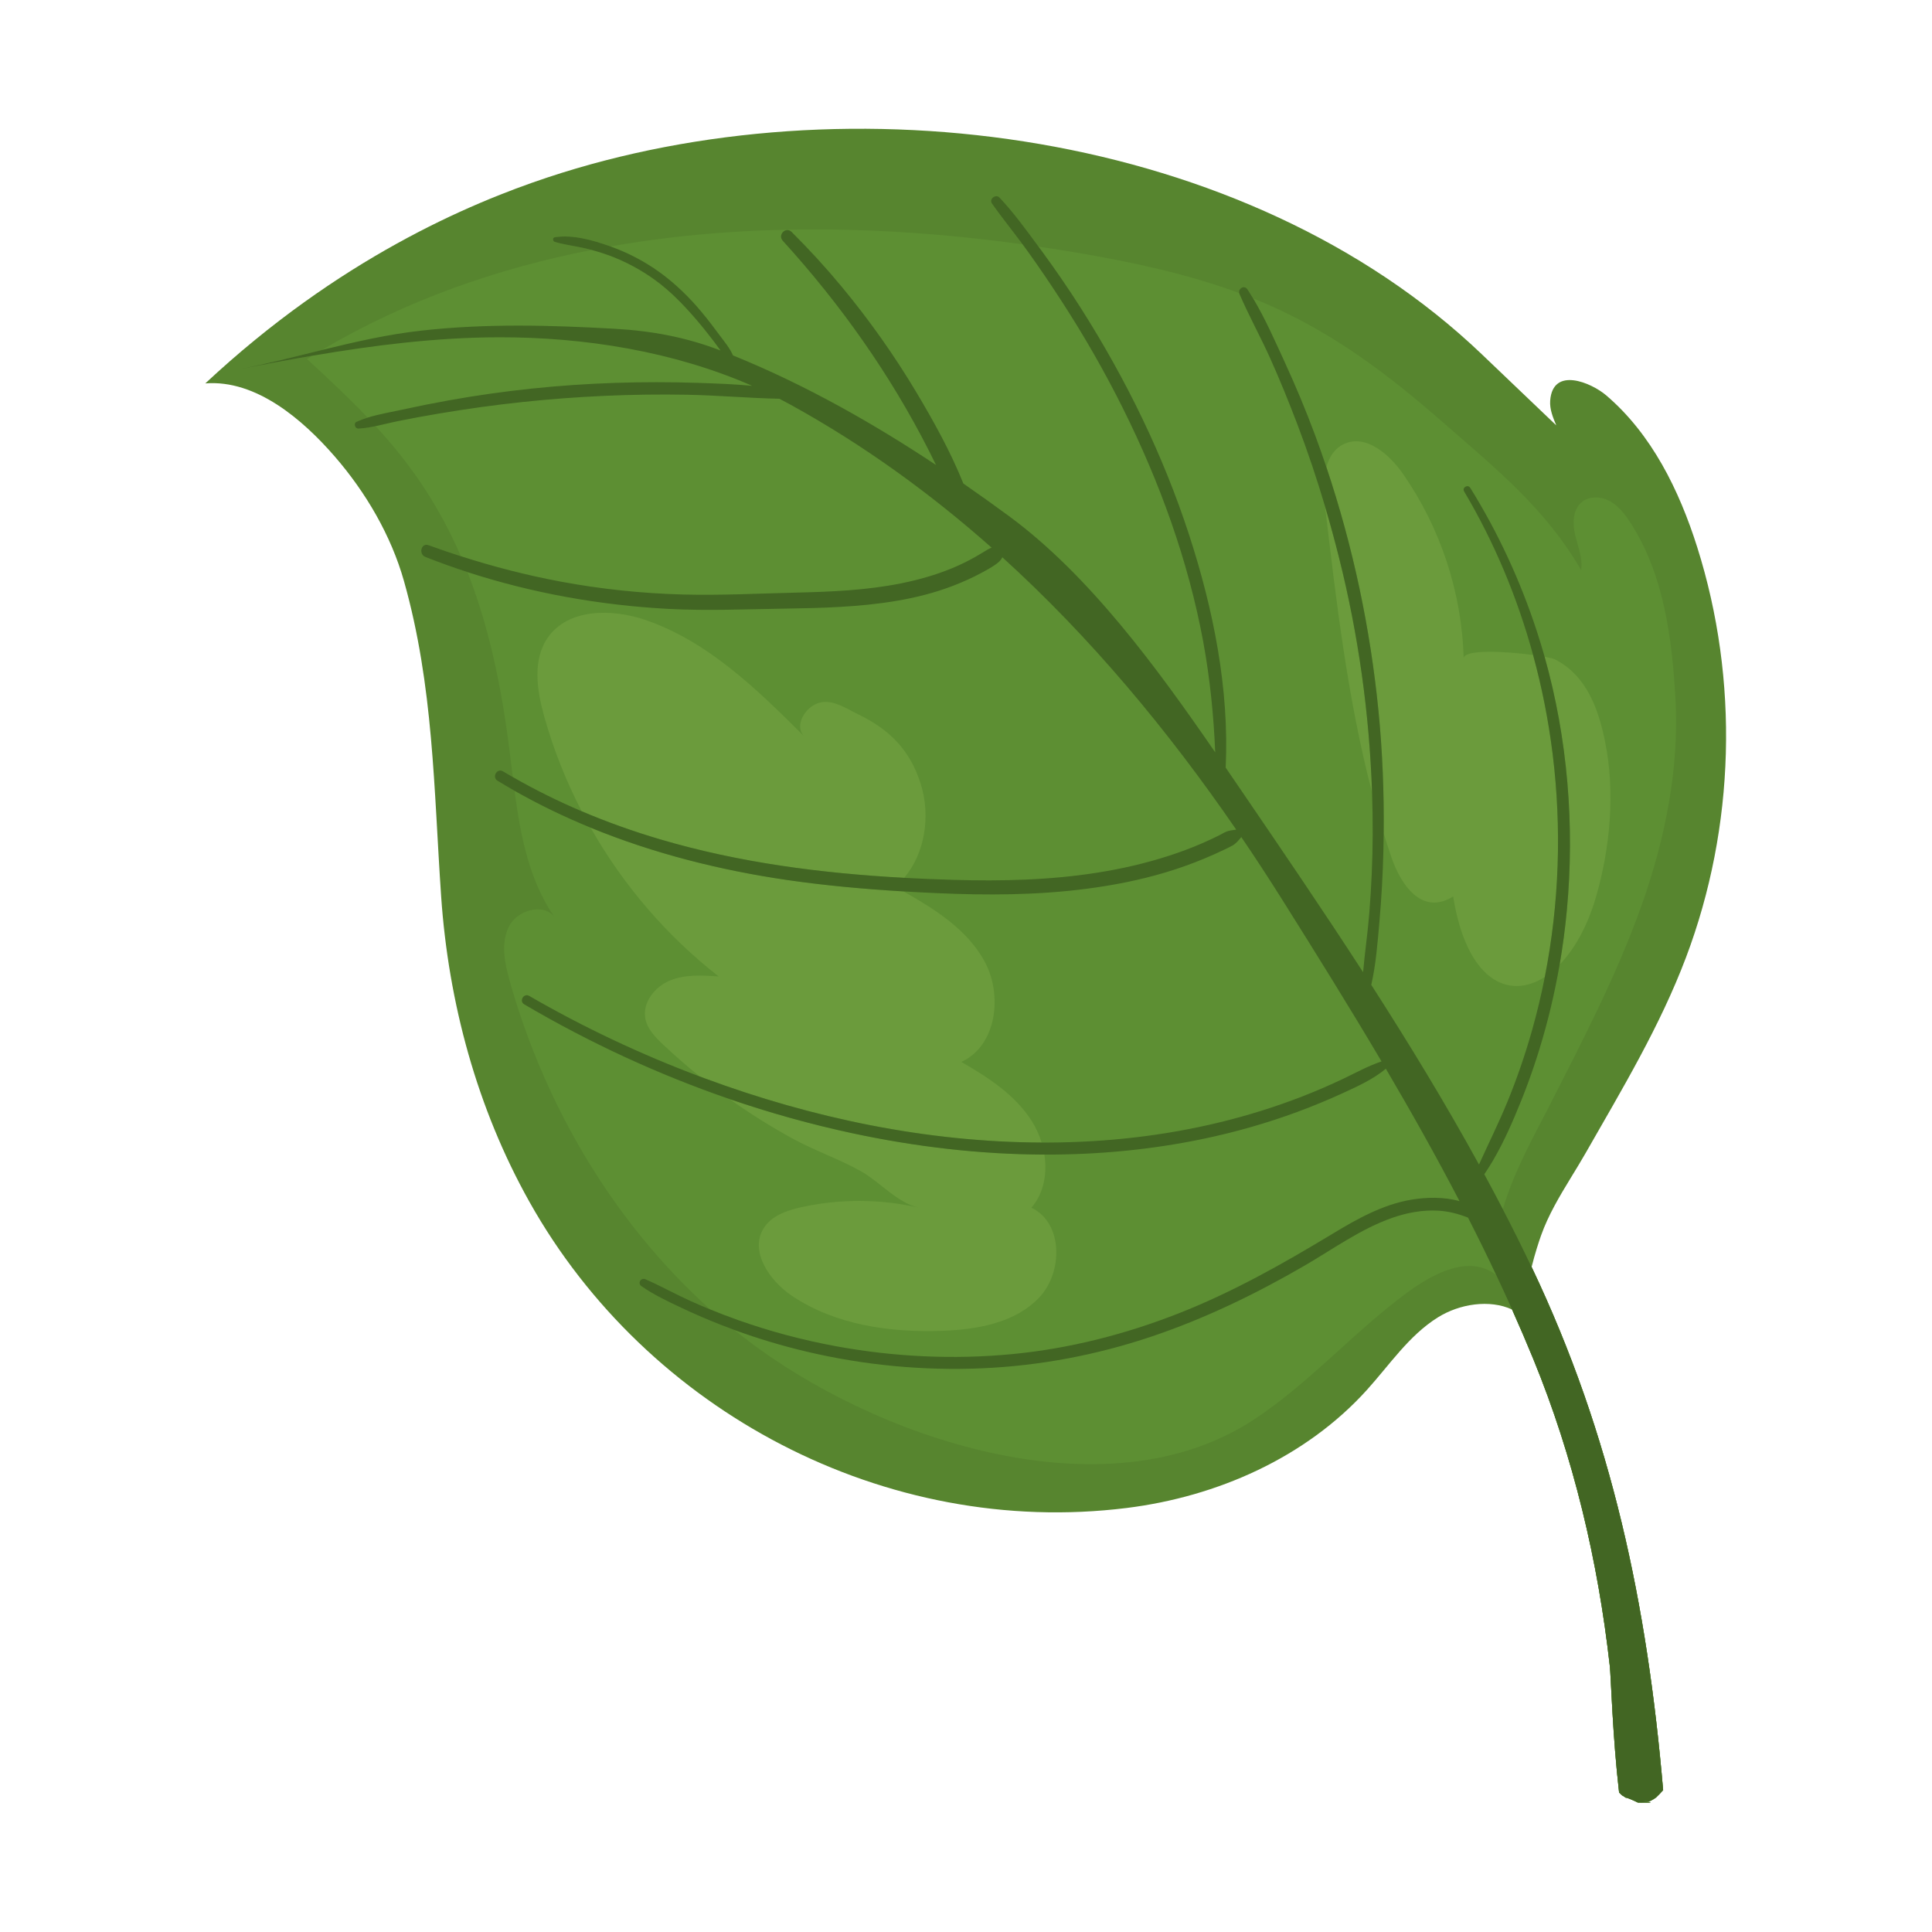 <?xml version="1.0" encoding="utf-8"?>
<!-- Generator: Adobe Illustrator 27.5.0, SVG Export Plug-In . SVG Version: 6.00 Build 0)  -->
<svg version="1.1" id="BASE" xmlns="http://www.w3.org/2000/svg" xmlns:xlink="http://www.w3.org/1999/xlink" x="0px" y="0px"
	 viewBox="0 0 2122 2122" style="enable-background:new 0 0 2122 2122;" xml:space="preserve">
<g>
	<path style="fill:#57852F;" d="M1725.142,1293.868c5.607-9.196,11.243-18.348,16.524-27.599
		c39.896-69.907,81.599-139.119,110.139-214.693c54.064-143.152,58.499-304.519,12.378-450.423
		c-19.832-62.742-50.084-124.409-100.19-167.061c-16.116-13.717-58.588-31.993-61.359,6.015c-0.683,9.371,3.037,18.44,6.683,27.1
		l-81.913-78.22C1368.873,142.109,932.622,84.961,601.364,194.903c-86.637,28.756-229.874,89.829-375.871,226.216
		c55.873-4.454,107.285,40.011,142.173,80.257c34.167,39.414,61.842,86.718,75.964,136.597
		c32.637,115.274,32.817,228.831,40.886,346.374c8.034,117.045,39.472,233.062,96.965,335.655
		c129.144,230.45,391.334,369.193,655.992,336.279c99.303-12.35,196.68-55.336,263.775-129.579
		c25.014-27.679,46.293-59.901,77.915-79.698c24.033-15.044,57.046-20.042,81.63-8.699c8.041,17.981,15.821,36.088,23.3,54.337
		c44.257,107.998,71.094,221.695,84.071,337.548c1.214,10.842,2.986,76.785,10.164,138.644c0.632,0.518,1.781,1.656,3.111,2.99
		c0.423,0.086,2.365,1.391,4.498,2.855c-0.558-1.12,10.387,3.711,12.983,5.14c2.57,0.085,5.141,0.109,7.714,0.002
		c8.1,0.252,6.926-0.217,4.117-0.736c-3.939-0.725-11.028-1.537,0.23-0.53c0.735-0.253,1.329-0.455,1.923-0.656
		c1.073-0.591,2.146-1.182,3.221-1.773c1.007-0.67,1.827-1.21,2.548-1.682c2.663-2.495,5.224-5.087,7.615-7.85l0.407-0.392
		c-17.414-203.562-56.088-388.927-144.453-574.609c3.597-14.533,7.885-27.643,10.395-34.693
		C1700.549,1334.656,1712.772,1314.155,1725.142,1293.868z"/>
	<g>
		<path style="fill:#5D8F33;" d="M1681.251,1389.512c-9.856-20.625-20.08-41.096-30.622-61.423
			c12.073-41.797,36.522-84.765,48.901-109.136c37.562-73.954,76.347-147.609,104.005-226.011
			c25.443-72.122,41.046-149.26,36.667-226.001c-3.714-65.102-12.432-134.011-47.769-190.193
			c-6.148-9.777-12.997-19.616-22.896-25.568c-9.899-5.952-23.64-6.991-32.434,0.498c-9.914,8.439-9.985,23.742-6.943,36.4
			c3.044,12.659,8.407,25.333,6.497,38.21c-39.332-68.158-94.474-112.231-152.221-162.75
			c-59.041-51.649-119.257-97.315-191.768-128.957c-5.396-2.355-10.824-4.621-16.284-6.806c-1.994-3.337-4.044-6.628-6.164-9.858
			c-3.426-5.222-10.288-1.352-9.117,3.978c-57.184-21.136-117.353-33.96-177.555-44.219c-14.236-2.426-28.536-4.699-42.884-6.816
			c-13.495-18.421-27.213-37.169-42.753-53.822c-4.084-4.378-12.026,1.462-8.448,6.518c10.787,15.24,22.536,29.806,33.688,44.801
			c-62.903-8.688-126.685-14.26-190.43-15.882c-88.272-2.246-176.475,3.081-262.182,18.184c-0.375-0.135-0.749-0.27-1.125-0.404
			c-18.311-6.489-40.472-12.818-60.073-9.684c-2.726,0.436-2.31,4.42,0,5.112c9.396,2.811,19.726,4.185,29.353,6.19
			c3.738,0.778,7.456,1.658,11.146,2.635c-104.286,20.414-204.548,55.713-296.345,109.93c-30.041,7.381-60.004,15.115-90.718,21.078
			c26.685-5.181,53.443-10.226,80.272-14.802c-1.955,1.194-3.907,2.394-5.855,3.606c24.245,22.322,46.338,43.092,66.577,64.359
			c-4.159,1.294-8.22,2.777-12.119,4.538c-3.681,1.663-1.825,7.773,2.046,7.554c6.286-0.357,12.576-1.404,18.844-2.712
			c32.511,35.409,60.089,72.99,84.054,121.952c3.378,6.902,6.59,13.873,9.644,20.906c-11.901-3.82-23.728-7.869-35.475-12.135
			c-8.194-2.976-11.449,9.812-3.564,12.929c15.234,6.021,30.659,11.56,46.244,16.627c24.616,62.584,37.804,129.568,46.251,196.47
			c1.197,9.479,2.33,19.044,3.514,28.633c-3.579-2.053-7.14-4.138-10.683-6.259c-6.65-3.979-12.65,6.345-6.06,10.366
			c6.168,3.763,12.391,7.422,18.662,10.982c6.514,49.277,15.95,98.315,43.804,138.582c-11.941-15.497-40.547-7.769-49.771,10.194
			c-9.536,18.57-4.786,40.998,0.914,61.08c38.892,137.04,114.248,264.811,220.016,359.822c-7.108-2.914-14.167-5.949-21.168-9.112
			c-16.827-7.603-32.975-16.622-49.852-24.042c-5.188-2.281-9.268,4.365-4.485,7.673c13.616,9.421,28.742,16.592,43.705,23.656
			c14.765,6.972,29.787,13.417,45.001,19.343c4.376,1.704,8.77,3.363,13.18,4.978c3.424,2.769,6.874,5.508,10.356,8.21
			c141.963,110.229,396.094,197.602,559.627,90.75c61.008-39.862,109.639-96.009,168.245-139.328
			c29.549-21.84,68.955-42.699,98.632-20.014c5.947,12.6,11.769,25.26,17.459,37.983c8.041,17.981,15.821,36.088,23.3,54.337
			c44.257,107.998,71.094,221.695,84.071,337.548c1.214,10.842,2.986,76.785,10.164,138.644c0.632,0.518,1.781,1.656,3.111,2.99
			c0.423,0.086,2.365,1.391,4.498,2.855c-0.558-1.12,10.387,3.711,12.983,5.14c2.57,0.085,5.141,0.109,7.714,0.002
			c8.1,0.252,6.926-0.217,4.117-0.736c-3.939-0.725-11.028-1.537,0.23-0.53c0.735-0.253,1.329-0.455,1.923-0.656
			c1.073-0.591,2.146-1.182,3.221-1.773c1.007-0.67,1.827-1.21,2.548-1.682c2.663-2.495,5.224-5.087,7.615-7.85l0.407-0.392
			c-17.414-203.562-56.088-388.927-144.453-574.609C1681.911,1390.9,1681.582,1390.206,1681.251,1389.512z"/>
		<path style="fill:#6B9B3C;" d="M945.682,1286.463c20.01,11.22,39.989,34.63,63.086,39.88c-42.103-9.571-86.32-9.727-128.49-0.453
			c-15.916,3.5-32.912,9.328-41.532,23.158c-15.655,25.12,6.203,57.414,30.734,73.978c47.828,32.294,108.115,40.776,165.784,38.654
			c38.413-1.414,79.808-8.689,106.2-36.634c26.393-27.946,26.118-82.059-8.604-98.547c13.632-15.911,17.515-37.462,14.231-58.38
			c-70.836-0.208-141.739-8.61-210.918-23.443c-45.679-9.794-90.747-22.394-134.939-37.578
			c22.041,15.693,44.996,30.105,68.711,43.132C894.467,1263.701,921.426,1272.862,945.682,1286.463z"/>
		<path style="fill:#6B9B3C;" d="M1011.217,860.795c-11.772-37.232-34.487-59.635-68.055-75.937
			c-16.219-7.876-34.461-21.424-52.041-8.685c-9.637,6.982-17.726,22.721-7.582,32.836
			c-51.589-51.445-105.702-104.5-174.638-128.075c-36.868-12.609-84.709-12.727-107.082,19.175
			c-17.169,24.48-12.193,57.789-4.147,86.587c10.079,36.081,23.96,71.066,41.208,104.312c27.896,11.88,56.52,22.074,85.638,30.697
			c87.368,25.872,177.859,37.486,268.632,42.444C1016.328,936.547,1022.218,895.591,1011.217,860.795z"/>
		<path style="fill:#6B9B3C;" d="M789.397,1072.49c-18.029-1.267-36.811-2.421-53.531,4.444
			c-16.72,6.865-30.567,24.352-27.01,42.073c2.291,11.419,10.977,20.334,19.458,28.315c12.938,12.175,26.351,23.844,40.19,34.984
			c1.896,0.712,3.795,1.421,5.695,2.124c118.114,43.707,243.65,70.019,369.846,70.466c-2.553-8.351-6.215-16.37-10.817-23.626
			c-18.213-28.72-47.902-47.933-77.362-64.923c38.966-17.705,45.894-74.035,25.005-111.39c-19.233-34.393-54-56.344-88.554-75.902
			c-42.536-2.531-85.037-6.314-127.18-12.435c-74.036-10.753-147.301-29.193-216.476-57.583
			C684.331,972.001,732.281,1028.034,789.397,1072.49z"/>
		<path style="fill:#6B9B3C;" d="M1762.857,814.163c-7.259-35.601-20.448-72.48-55.041-89.953c-1.65-0.834-5.712-1.838-11.303-2.854
			c25.39,90.158,33.141,185.638,24.402,278.724c-1.866,19.882-4.5,39.693-7.904,59.371c16.205-16.7,30.427-41.807,39.772-73.763
			C1768.6,931.6,1774.178,869.685,1762.857,814.163z"/>
		<path style="fill:#6B9B3C;" d="M1470.763,612.649c-4.724-18.828-9.823-37.555-15.327-56.159
			c12.325,105.384,24.829,211.511,51.56,313.939C1504.062,783.537,1491.927,696.991,1470.763,612.649z"/>
		<path style="fill:#6B9B3C;" d="M1607.595,723.229c-1.888-72.289-25.472-143.874-66.92-203.129
			c-14.964-21.394-40.36-43.354-64.142-32.584c-10.723,4.856-16.681,14.297-19.705,25.556
			c29.13,86.79,48.197,176.678,57.214,267.857c4.419,44.687,6.177,89.558,5.721,134.44c2.674,8.673,5.464,17.315,8.386,25.922
			c10.042,29.57,33.159,65.13,67.924,43.318c14.552,91.507,60.466,114.319,100.667,88.371
			c15.872-80.453,18.694-163.468,8.599-244.84c-4.547-36.654-11.714-73.053-21.479-108.745
			C1653.859,715.374,1607.326,712.897,1607.595,723.229z"/>
		<path style="fill:#426623;" d="M1650.629,1328.089c-6.657-12.837-13.442-25.616-20.342-38.341
			c13.493-19.802,23.884-41.38,33.327-63.413c10.287-24.004,19.353-48.51,27.052-73.466c9.446-30.619,16.887-61.847,22.346-93.417
			c3.403-19.678,6.038-39.489,7.904-59.371c8.739-93.085,0.988-188.566-24.402-278.724c-2.62-9.304-5.429-18.551-8.425-27.733
			c-18.041-55.273-42.537-108.399-73.237-157.786c-2.64-4.249-9.303-0.4-6.731,3.935c33.253,56.02,58.532,116.722,75.74,179.622
			c9.765,35.692,16.932,72.091,21.479,108.745c10.095,81.372,7.273,164.388-8.599,244.84c-3.858,19.552-8.481,38.955-13.883,58.144
			c-7.634,27.115-16.81,53.797-27.525,79.849c-9.485,23.059-20.645,45.363-30.878,68.08c-36.861-67.18-76.878-132.841-118.33-197.33
			c5.103-22.334,6.862-45.652,8.875-68.355c2.313-26.067,3.786-52.208,4.424-78.369c0.159-6.543,0.273-13.086,0.34-19.629
			c0.456-44.883-1.302-89.753-5.721-134.44c-9.017-91.179-28.084-181.067-57.214-267.857c-3.953-11.784-8.092-23.511-12.419-35.176
			c-10.117-27.278-21.381-54.12-33.518-80.559c-10.667-23.232-21.3-47.449-34.508-69.563c-1.994-3.337-4.044-6.628-6.164-9.858
			c-3.426-5.222-10.288-1.352-9.117,3.978c0.082,0.373,0.203,0.753,0.367,1.138c10.253,23.944,23.033,46.863,33.714,70.655
			c10.693,23.819,20.48,48,29.779,72.392c11.339,29.742,21.45,59.911,30.475,90.412c5.504,18.604,10.603,37.331,15.327,56.159
			c21.164,84.342,33.299,170.888,36.233,257.78c0.515,15.262,0.749,30.534,0.695,45.807c-0.1,28.724-1.431,57.463-3.676,86.096
			c-1.711,21.82-4.969,43.63-6.87,65.474c-43.45-67.101-88.327-132.956-132.681-197.961c-5.986-8.774-12.064-17.696-18.237-26.723
			c4.076-86.471-13.559-173.962-40.235-255.851c-28.458-87.353-69.121-170.489-118.298-248.004
			c-13.74-21.657-28.234-42.8-43.414-63.474c-1.204-1.641-2.412-3.288-3.619-4.936c-13.495-18.421-27.213-37.169-42.753-53.822
			c-4.084-4.378-12.026,1.462-8.448,6.518c10.787,15.24,22.536,29.806,33.688,44.801c1.965,2.64,3.912,5.292,5.831,7.965
			c13.06,18.199,25.592,36.775,37.764,55.579c24.341,37.598,46.656,76.519,66.625,116.613
			c40.386,81.086,71.672,167.02,88.167,256.245c7.405,40.057,11.483,80.835,13.191,121.592
			c-64.189-93.28-138.43-194.765-226.878-259.76c-16.384-12.039-32.961-23.9-49.739-35.514
			c-13.984-34.763-32.369-67.938-51.487-99.981c-24.326-40.774-51.735-79.482-82.021-116.045
			c-17.414-21.021-35.786-41.093-55.154-60.329c-6.302-6.259-15.623,3.193-9.702,9.702
			c63.292,69.564,118.151,146.952,160.685,230.916c2.589,5.113,5.135,10.245,7.66,15.387
			c-33.998-22.559-68.835-43.962-104.605-63.647c-38.362-21.111-77.797-40.246-118.419-56.715
			c-3.52-8.178-9.518-15.16-14.786-22.319c-6.252-8.495-12.665-16.881-19.395-25.004c-13.743-16.588-29.35-31.767-46.85-44.366
			c-16.397-11.804-34.497-21.171-53.497-28.017c-0.375-0.135-0.749-0.27-1.125-0.404c-18.311-6.489-40.472-12.818-60.073-9.684
			c-2.726,0.436-2.31,4.42,0,5.112c9.396,2.811,19.726,4.185,29.353,6.19c3.738,0.778,7.456,1.658,11.146,2.635
			c6.057,1.604,12.042,3.472,17.936,5.6c18.561,6.7,36.156,16.118,52.098,27.742c16.51,12.037,30.704,26.767,44.031,42.171
			c6.846,7.914,13.378,16.1,19.736,24.41c2.641,3.451,5.119,7.057,7.754,10.514c-38.281-14.687-75.558-21.55-116.445-23.859
			c-71.052-4.011-140.741-5.885-211.697,1.991c-37.654,4.18-73.763,12.518-109.758,21.362
			c-30.041,7.381-60.004,15.115-90.718,21.078c26.685-5.181,53.443-10.226,80.272-14.802
			c67.897-11.578,136.254-20.147,205.043-20.273c93.875-0.171,191.423,15.415,278.028,53.295
			c-19.715-1.835-39.58-2.568-59.291-3.219c-30.35-1.002-60.732-1.004-91.081-0.011c-61.204,2.003-122.536,8.38-182.813,19.219
			c-17.287,3.109-34.515,6.548-51.672,10.315c-12.228,2.685-25.28,4.839-37.493,8.638c-4.159,1.294-8.22,2.777-12.119,4.538
			c-3.681,1.663-1.825,7.773,2.046,7.554c6.286-0.357,12.576-1.404,18.844-2.712c8.296-1.73,16.554-3.914,24.711-5.561
			c14.895-3.007,29.841-5.767,44.828-8.281c30.161-5.059,60.468-9.339,90.88-12.571c60.345-6.412,121.21-9.21,181.886-8.08
			c33.779,0.63,67.461,3.725,101.211,4.4c4.147,2.137,8.264,4.328,12.348,6.578c79.905,44.027,153.257,97.151,220.736,156.971
			c-1.344,0.459-2.74,1.133-4.354,2.071c-4.469,2.598-8.812,5.398-13.319,7.937c-8.434,4.752-17.157,9.053-26.116,12.724
			c-17.951,7.356-36.721,12.647-55.726,16.471c-38.079,7.663-77.076,9.25-115.808,10.178c-41.175,0.987-82.479,3.153-123.66,2.062
			c-44.964-1.191-89.816-5.873-134.036-14.111c-37.185-6.928-73.872-16.372-109.882-27.929c-11.901-3.82-23.728-7.869-35.475-12.135
			c-8.194-2.976-11.449,9.812-3.564,12.929c15.234,6.021,30.659,11.56,46.244,16.627c71.223,23.16,145.76,36.428,220.468,40.41
			c42.896,2.287,85.797,0.346,128.71-0.298c40.419-0.606,80.96-1.695,120.92-8.328c21.776-3.615,43.303-8.999,63.904-16.988
			c10.503-4.074,20.809-8.701,30.727-14.047c4.822-2.598,9.688-5.28,14.238-8.337c4.112-2.764,6.77-5.106,8.505-8.674
			c97.305,88.271,182.234,190.459,256.891,299.156c-0.181,0.014-0.363,0.034-0.547,0.063c-3.471,0.54-6.978,0.789-10.241,2.095
			c-2.589,1.036-5.036,2.624-7.536,3.874c-6.285,3.145-12.656,6.121-19.101,8.927c-12.166,5.296-24.648,9.898-37.274,13.972
			c-24.973,8.06-50.616,13.935-76.517,18.092c-52.753,8.467-106.508,9.657-159.822,8.111c-17.871-0.518-35.752-1.238-53.622-2.214
			c-90.774-4.959-181.264-16.573-268.632-42.444c-29.118-8.622-57.742-18.817-85.638-30.697
			c-25.914-11.037-51.199-23.529-75.668-37.57c-3.579-2.053-7.14-4.138-10.683-6.259c-6.65-3.979-12.65,6.345-6.06,10.366
			c6.168,3.763,12.391,7.422,18.662,10.982c26.985,15.315,54.907,28.762,83.529,40.509c69.175,28.39,142.44,46.83,216.476,57.583
			c42.143,6.121,84.645,9.904,127.18,12.435c12.501,0.743,25.003,1.38,37.5,1.936c54.058,2.401,108.453,2.246,162.202-4.642
			c29.899-3.832,59.549-9.565,88.439-18.245c14.391-4.324,28.563-9.361,42.432-15.149c7.142-2.98,14.222-6.109,21.196-9.468
			c3.169-1.525,6.4-3.005,9.473-4.719c3.796-2.117,6.17-5.1,9.012-8.356c0.308-0.353,0.565-0.714,0.776-1.081
			c15.443,22.703,30.442,45.679,45.017,68.864c36.912,58.72,73.689,117.743,109.048,177.588
			c-14.619,4.912-28.246,12.472-42.177,19.103c-14.533,6.917-29.308,13.309-44.305,19.151
			c-29.675,11.558-60.137,21.073-91.079,28.602c-61.405,14.942-124.533,21.921-187.693,22.254c-2.704,0.015-5.408,0.012-8.112,0.003
			c-126.196-0.448-251.732-26.759-369.846-70.466c-1.9-0.703-3.799-1.412-5.695-2.124c-64.727-24.304-127.396-53.851-187.253-88.473
			c-6.005-3.473-11.401,5.778-5.429,9.289c71.393,41.976,147.026,77.043,225.415,103.977c44.192,15.184,89.26,27.784,134.939,37.578
			c69.178,14.832,140.082,23.234,210.918,23.443c58.753,0.173,117.462-5.291,175.102-17.397
			c35.034-7.358,69.553-17.196,103.129-29.622c16.838-6.231,33.447-13.105,49.768-20.585c16.321-7.48,33.196-15.181,47.057-26.693
			c28.136,47.855,55.329,96.25,80.93,145.449c-17.199-4.858-36.484-4.427-53.279-1.565c-31.343,5.342-59.771,21.393-86.628,37.643
			c-54.471,32.958-109.794,64.126-169.209,87.4c-58.125,22.768-119.082,38.371-181.271,44.422
			c-64.981,6.322-130.952,3.167-195.133-8.694c-36.234-6.697-71.949-16.221-106.684-28.525
			c-10.353-3.667-20.619-7.581-30.782-11.747c-7.108-2.914-14.167-5.949-21.168-9.112c-16.827-7.603-32.975-16.622-49.852-24.042
			c-5.188-2.281-9.268,4.365-4.485,7.673c13.616,9.421,28.742,16.592,43.705,23.656c14.765,6.972,29.787,13.417,45.001,19.343
			c4.376,1.704,8.77,3.363,13.18,4.978c26.041,9.534,52.653,17.504,79.642,23.881c62.963,14.876,127.964,21.056,192.601,18.257
			c63.134-2.733,125.635-14.579,185.528-34.678c58.806-19.734,114.921-46.888,168.502-78.002
			c31.579-18.338,61.974-40.575,96.718-52.667c16.094-5.602,32.898-8.708,49.976-7.803c11.537,0.612,22.419,3.52,32.951,7.656
			c10.63,20.836,20.958,41.821,30.941,62.975c5.947,12.6,11.769,25.26,17.459,37.983c8.041,17.981,15.821,36.088,23.3,54.337
			c44.257,107.998,71.094,221.695,84.071,337.548c1.214,10.842,2.986,76.785,10.164,138.644c0.632,0.518,1.781,1.656,3.111,2.99
			c0.423,0.086,2.365,1.391,4.498,2.855c-0.558-1.12,10.387,3.711,12.983,5.14c2.57,0.085,5.141,0.109,7.714,0.002
			c8.1,0.252,6.926-0.217,4.117-0.736c-3.939-0.725-11.028-1.537,0.23-0.53c0.735-0.253,1.329-0.455,1.923-0.656
			c1.073-0.591,2.146-1.182,3.221-1.773c1.007-0.67,1.827-1.21,2.548-1.682c2.663-2.495,5.224-5.087,7.615-7.85l0.407-0.392
			c-17.414-203.562-56.088-388.927-144.453-574.609c-0.33-0.693-0.659-1.386-0.99-2.08
			C1671.395,1368.888,1661.171,1348.416,1650.629,1328.089z"/>
	</g>
</g>
</svg>
